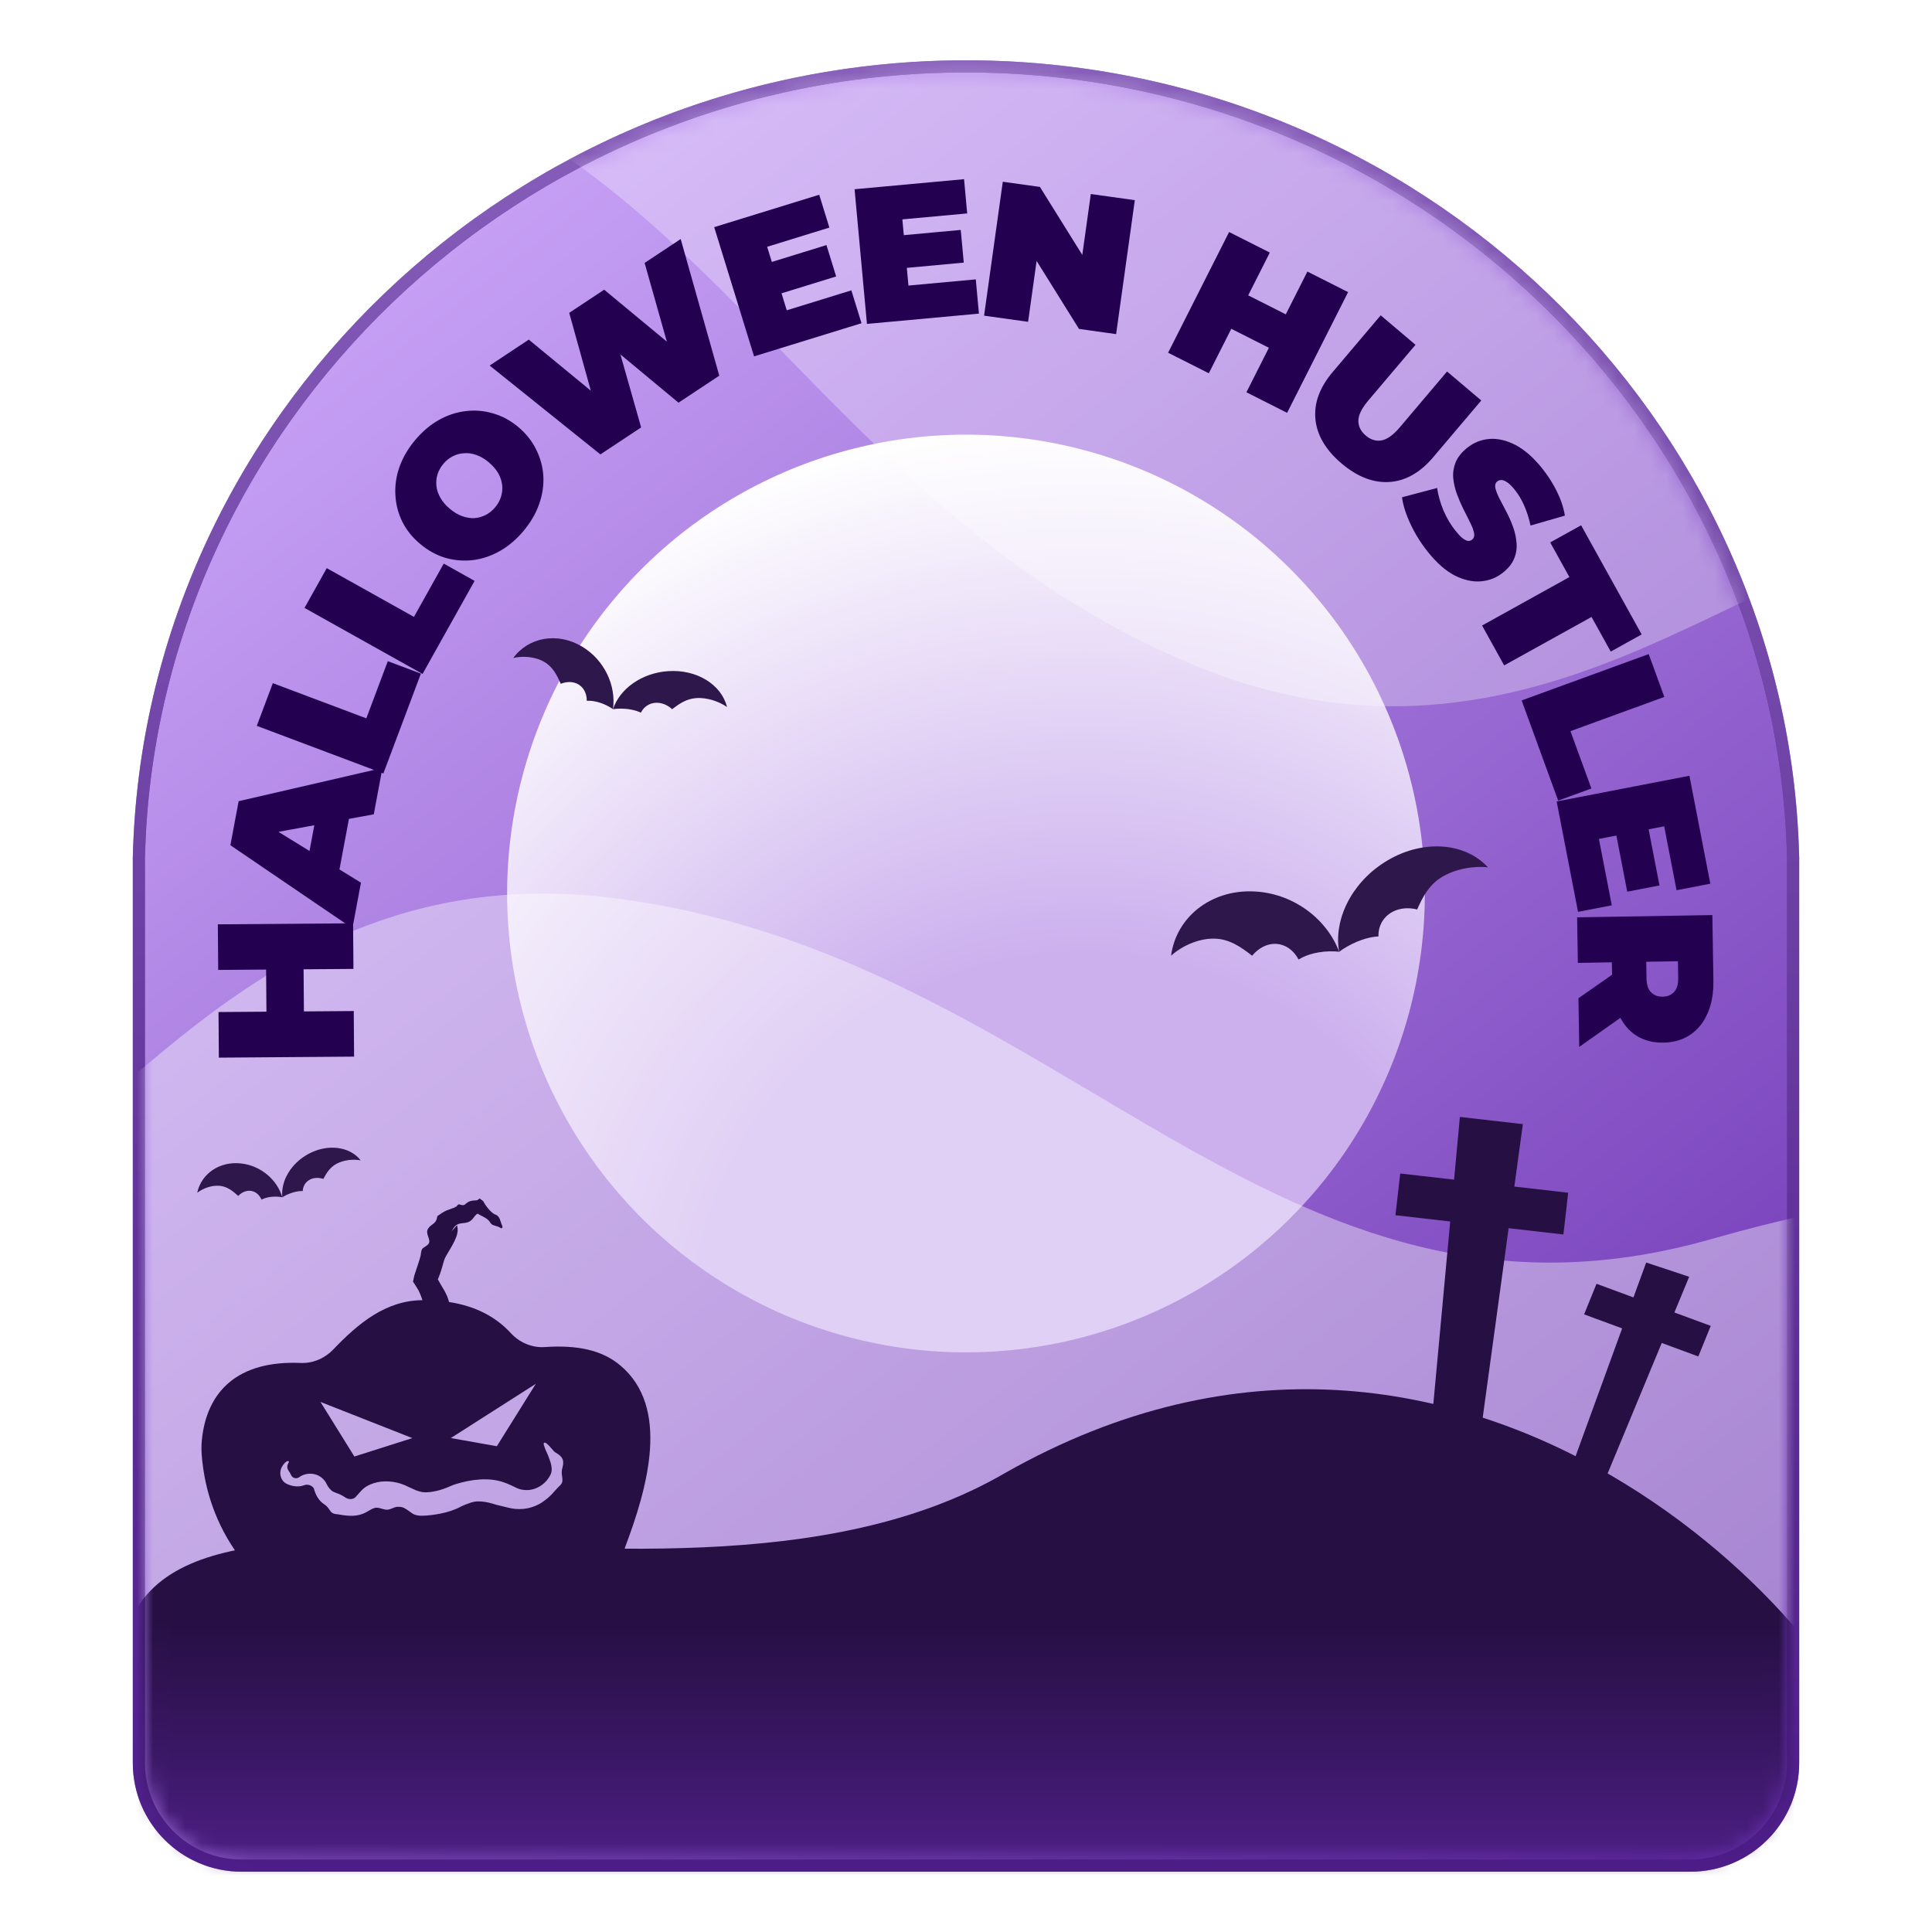 <svg width="120" height="120" viewBox="0 0 120 120" fill="none" xmlns="http://www.w3.org/2000/svg">
<path d="M104.997 115.877C108.519 115.877 111.374 113.022 111.374 109.5V53.372C111.374 53.369 111.375 53.365 111.375 53.363C111.375 53.359 111.376 53.356 111.376 53.353C111.376 53.348 111.377 53.344 111.377 53.341V53.306C111.377 53.296 111.376 53.284 111.376 53.273C111.376 53.263 111.375 53.251 111.375 53.24C111.375 53.235 111.375 53.229 111.375 53.224C111.375 53.221 111.374 53.217 111.374 53.213C111.374 53.211 111.373 53.208 111.373 53.205C111.373 53.202 111.373 53.198 111.372 53.192C111.372 53.191 111.371 53.191 111.371 53.19C110.7 26.228 87.944 4.123 60 4.123C32.056 4.123 9.3 26.228 8.629 53.19C8.629 53.191 8.628 53.191 8.628 53.192C8.627 53.198 8.627 53.202 8.627 53.205C8.627 53.208 8.626 53.211 8.626 53.213C8.626 53.217 8.625 53.221 8.625 53.224C8.625 53.229 8.625 53.235 8.625 53.24C8.625 53.251 8.624 53.263 8.624 53.273C8.624 53.284 8.623 53.296 8.623 53.306V53.341C8.623 53.344 8.624 53.348 8.624 53.353C8.624 53.356 8.625 53.359 8.625 53.363C8.625 53.365 8.626 53.369 8.626 53.372V109.5C8.626 113.022 11.481 115.877 15.003 115.877H104.997Z" fill="url(#paint0_linear_2729_13640)"/>
<path d="M104.997 115.877C108.519 115.877 111.374 113.022 111.374 109.5V53.372C111.374 53.369 111.375 53.365 111.375 53.363C111.375 53.359 111.376 53.356 111.376 53.353C111.376 53.348 111.377 53.344 111.377 53.341V53.306C111.377 53.296 111.376 53.284 111.376 53.273C111.376 53.263 111.375 53.251 111.375 53.24C111.375 53.235 111.375 53.229 111.375 53.224C111.375 53.221 111.374 53.217 111.374 53.213C111.374 53.211 111.373 53.208 111.373 53.205C111.373 53.202 111.373 53.198 111.372 53.192C111.372 53.191 111.371 53.191 111.371 53.19C110.7 26.228 87.944 4.123 60 4.123C32.056 4.123 9.3 26.228 8.629 53.19C8.629 53.191 8.628 53.191 8.628 53.192C8.627 53.198 8.627 53.202 8.627 53.205C8.627 53.208 8.626 53.211 8.626 53.213C8.626 53.217 8.625 53.221 8.625 53.224C8.625 53.229 8.625 53.235 8.625 53.24C8.625 53.251 8.624 53.263 8.624 53.273C8.624 53.284 8.623 53.296 8.623 53.306V53.341C8.623 53.344 8.624 53.348 8.624 53.353C8.624 53.356 8.625 53.359 8.625 53.363C8.625 53.365 8.626 53.369 8.626 53.372V109.5C8.626 113.022 11.481 115.877 15.003 115.877H104.997Z" stroke="#471A7E" stroke-width="0.754"/>
<path d="M104.997 115.877C108.519 115.877 111.374 113.022 111.374 109.5V53.372C111.374 53.369 111.375 53.365 111.375 53.363C111.375 53.359 111.376 53.356 111.376 53.353C111.376 53.348 111.377 53.344 111.377 53.341V53.306C111.377 53.296 111.376 53.284 111.376 53.273C111.376 53.263 111.375 53.251 111.375 53.24C111.375 53.235 111.375 53.229 111.375 53.224C111.375 53.221 111.374 53.217 111.374 53.213C111.374 53.211 111.373 53.208 111.373 53.205C111.373 53.202 111.373 53.198 111.372 53.192C111.372 53.191 111.371 53.191 111.371 53.19C110.7 26.228 87.944 4.123 60 4.123C32.056 4.123 9.3 26.228 8.629 53.19C8.629 53.191 8.628 53.191 8.628 53.192C8.627 53.198 8.627 53.202 8.627 53.205C8.627 53.208 8.626 53.211 8.626 53.213C8.626 53.217 8.625 53.221 8.625 53.224C8.625 53.229 8.625 53.235 8.625 53.24C8.625 53.251 8.624 53.263 8.624 53.273C8.624 53.284 8.623 53.296 8.623 53.306V53.341C8.623 53.344 8.624 53.348 8.624 53.353C8.624 53.356 8.625 53.359 8.625 53.363C8.625 53.365 8.626 53.369 8.626 53.372V109.5C8.626 113.022 11.481 115.877 15.003 115.877H104.997Z" stroke="url(#paint1_linear_2729_13640)" stroke-opacity="0.5" stroke-width="0.754"/>
<g filter="url(#filter0_d_2729_13640)">
<circle cx="59.999" cy="55.498" r="28.5" transform="rotate(165 59.999 55.498)" fill="url(#paint2_radial_2729_13640)"/>
</g>
<mask id="mask0_2729_13640" style="mask-type:alpha" maskUnits="userSpaceOnUse" x="9" y="4" width="102" height="112">
<path d="M104.997 115.5C108.31 115.5 110.997 112.814 110.997 109.5V53.283C110.997 53.129 111.004 53.436 110.997 53.283C110.376 26.493 87.774 4.5 60 4.5C32.226 4.5 9.624 26.493 9.003 53.283C8.996 53.436 9.003 53.129 9.003 53.283L9.003 109.5C9.003 112.814 11.69 115.5 15.003 115.5H104.997Z" fill="url(#paint3_linear_2729_13640)"/>
</mask>
<g mask="url(#mask0_2729_13640)">
<path d="M106.321 76.953C79.133 84.738 66.049 59.226 37.98 55.767C12.843 52.67 4.207 77.708 -5.095 72.939C-14.396 68.17 -19.579 92.218 -20.299 98.125C-21.772 110.22 17.086 112.501 37.98 112.501C65.852 112.501 157.231 121.308 161.709 102.075C162.857 97.142 186.009 55.567 165.66 50.252C155.446 47.584 140.908 71.587 119.705 74.19C114.771 74.796 110.374 75.793 106.321 76.953Z" fill="white" fill-opacity="0.4"/>
<path d="M13.963 3.29C42.24 2.808 48.275 30.837 74.493 41.442C97.971 50.94 112.793 28.99 120.544 36.004C128.294 43.018 139.525 21.131 141.748 15.611C146.302 4.31 109.358 -7.951 89.176 -13.358C62.254 -20.572 -23.732 -52.73 -33.035 -35.311C-35.421 -30.843 -68.544 3.323 -50.264 13.724C-41.09 18.944 -20.834 -0.478 0.32 2.495C5.243 3.187 9.748 3.362 13.963 3.29Z" fill="white" fill-opacity="0.3"/>
<path d="M14.415 124.5C11.101 124.5 8.415 121.814 8.415 118.5V109.646C8.415 109.603 8.406 109.688 8.415 109.646C0.911 84 40.5 104.25 62.411 91.5C91.5 75 115.662 102.287 116.407 109.646C116.416 109.688 116.407 109.603 116.407 109.646L116.407 118.5C116.407 121.814 113.721 124.5 110.407 124.5H14.415Z" fill="url(#paint4_linear_2729_13640)"/>
<path d="M30.018 74.611C30.146 74.882 30.518 75.358 30.775 75.442C31.06 75.535 31.088 75.911 31.169 76.077C31.194 76.128 31.207 76.176 31.212 76.217C31.213 76.234 31.2 76.254 31.184 76.269C31.163 76.287 31.135 76.299 31.12 76.288C31.045 76.236 30.918 76.172 30.735 76.128C30.393 76.045 30.524 75.882 30.178 75.665C29.993 75.549 29.82 75.48 29.663 75.381C29.368 75.549 29.399 75.931 28.764 75.969C28.28 75.998 28.202 76.229 28.044 76.486L28.389 76.1C28.424 76.248 28.448 76.418 28.398 76.629C28.25 77.255 27.686 77.921 27.579 78.293C27.486 78.614 27.384 79.037 27.195 79.464C27.415 79.883 27.744 80.315 27.869 80.79C27.875 80.816 27.883 80.843 27.89 80.87C29.447 81.11 30.745 81.731 31.734 82.808C32.259 83.379 33.029 83.722 33.821 83.669C35.85 83.532 37.382 83.846 38.526 84.807C41.622 87.406 40.251 92.325 38.824 96.107C38.653 96.934 37.896 97.529 37.018 97.529L16.944 98.254C16.199 98.254 15.527 97.823 15.243 97.162C13.854 95.477 12.952 93.444 12.634 91.283L12.624 91.216C12.538 90.626 12.478 90.028 12.538 89.436C12.843 86.412 14.769 84.489 18.683 84.656C19.439 84.689 20.176 84.364 20.688 83.83C22.263 82.186 23.96 80.775 26.241 80.756C26.151 80.504 26.051 80.208 25.898 79.986C25.856 79.925 25.81 79.852 25.763 79.772L25.652 79.607L25.731 79.238C25.869 78.78 26.126 78.138 26.151 77.822C26.18 77.446 26.388 77.513 26.604 77.272C26.82 77.031 26.388 76.641 26.583 76.324C26.769 76.021 27.041 76.043 27.133 75.685L27.165 75.534L27.424 75.358C27.438 75.35 27.453 75.341 27.467 75.331C27.817 75.084 28.291 75.058 28.406 74.872C28.52 74.688 28.704 74.978 28.907 74.789C29.11 74.601 29.277 74.567 29.541 74.559C29.567 74.558 29.599 74.555 29.632 74.55L29.797 74.438L30.018 74.611ZM33.995 89.693C33.836 89.554 33.727 89.572 33.787 89.775C33.825 89.908 33.877 90.041 33.939 90.168C34.051 90.409 34.134 90.644 34.199 90.841C34.336 91.35 34.277 91.558 33.936 91.981C33.78 92.156 33.506 92.381 33.156 92.485C32.765 92.61 32.311 92.552 32.014 92.382C31.935 92.344 31.856 92.308 31.781 92.272C31.644 92.208 31.503 92.148 31.358 92.094C30.38 91.726 29.25 91.9 28.4 92.153C28.227 92.202 28.059 92.265 27.899 92.338C27.374 92.571 26.84 92.691 26.414 92.691C26.205 92.693 25.904 92.612 25.608 92.462C25.45 92.389 25.284 92.312 25.114 92.236C24.534 91.99 23.813 91.936 23.231 92.117C22.953 92.202 22.745 92.323 22.587 92.448C22.407 92.61 22.287 92.767 22.154 92.906C22.045 93.069 21.797 93.206 21.471 93.026C21.059 92.74 20.882 92.766 20.624 92.608C20.503 92.506 20.389 92.383 20.295 92.19C20.275 92.148 20.253 92.106 20.232 92.067C19.845 91.465 19.139 91.437 18.706 91.673C18.686 91.685 18.667 91.697 18.648 91.709C18.581 91.763 18.503 91.807 18.404 91.814C18.2 91.821 18.115 91.691 18.076 91.611C18.036 91.521 18.004 91.467 17.902 91.315C17.794 91.141 17.86 90.931 17.938 90.832C17.953 90.811 17.945 90.782 17.925 90.763C17.91 90.747 17.886 90.739 17.862 90.748C17.805 90.77 17.733 90.811 17.666 90.888C17.561 91.006 17.411 91.218 17.41 91.493C17.402 91.762 17.563 92.067 17.834 92.177C18.049 92.277 18.471 92.4 18.858 92.261C18.879 92.254 18.902 92.247 18.923 92.24C19.239 92.142 19.511 92.389 19.513 92.513C19.515 92.523 19.516 92.534 19.517 92.544C19.597 92.778 19.677 92.958 19.822 93.143C19.896 93.239 19.992 93.333 20.113 93.418C20.548 93.691 20.435 93.994 20.863 94.042C21.206 94.067 21.973 94.324 22.712 93.944C22.783 93.908 22.855 93.868 22.924 93.825C23.043 93.752 23.146 93.703 23.24 93.669C23.516 93.591 23.681 93.733 23.969 93.766C24.193 93.8 24.391 93.643 24.633 93.596C24.815 93.582 24.988 93.59 25.143 93.686C25.152 93.692 25.161 93.699 25.169 93.704C25.628 93.959 25.629 94.182 26.351 94.142C26.842 94.112 27.827 94.002 28.577 93.602C28.817 93.477 29.057 93.394 29.239 93.333C29.8 93.13 30.537 93.373 30.871 93.476C30.883 93.479 30.896 93.483 30.908 93.485C31.087 93.529 31.3 93.582 31.569 93.645C32.076 93.777 32.841 93.815 33.607 93.353C33.61 93.351 33.614 93.349 33.617 93.347C34.237 92.941 34.421 92.623 34.578 92.472C34.723 92.31 34.805 92.267 34.883 92.141C35.033 91.866 34.793 91.587 34.942 91.134C35.069 90.651 34.896 90.449 34.526 90.232C34.421 90.174 34.346 90.073 34.249 89.961C34.178 89.879 34.098 89.784 33.995 89.693ZM22.011 90.467L25.612 89.323L19.904 87.076L22.011 90.467ZM28.002 89.32L30.86 89.828L33.281 85.95L28.002 89.32Z" fill="#260F42"/>
<path d="M85.983 53.565C88.265 52.107 90.972 52.288 92.418 53.872C91.558 53.774 90.377 53.952 89.503 54.509C88.719 55.011 88.354 55.742 88.022 56.489C87.314 56.311 86.585 56.45 86.101 56.922C85.759 57.257 85.605 57.699 85.619 58.162C84.979 58.194 84.186 58.457 83.418 58.948C83.334 59.001 83.257 59.062 83.178 59.118C82.825 57.166 83.903 54.893 85.983 53.565Z" fill="#2E174A"/>
<path d="M77.834 55.366C75.165 55.269 73.05 56.999 72.738 59.36C73.387 58.772 74.451 58.264 75.472 58.301C76.389 58.334 77.09 58.831 77.772 59.362C78.253 58.784 78.926 58.498 79.581 58.677C80.044 58.803 80.414 59.142 80.657 59.597C81.198 59.261 81.99 59.059 82.889 59.091C82.987 59.095 83.083 59.109 83.178 59.118C82.394 57.029 80.264 55.453 77.834 55.366Z" fill="#2E174A"/>
<path d="M41.483 41.687C43.284 41.559 44.812 42.526 45.156 43.914C44.683 43.583 43.934 43.311 43.245 43.36C42.626 43.404 42.179 43.717 41.748 44.049C41.389 43.719 40.918 43.569 40.484 43.692C40.178 43.779 39.946 43.989 39.807 44.265C39.422 44.08 38.874 43.982 38.268 44.025C38.202 44.029 38.138 44.041 38.074 44.048C38.488 42.792 39.842 41.803 41.483 41.687Z" fill="#2E174A"/>
<path d="M36.136 40.15C34.603 39.245 32.813 39.586 31.879 40.87C32.447 40.731 33.232 40.772 33.818 41.119C34.345 41.43 34.598 41.944 34.828 42.472C35.294 42.286 35.779 42.333 36.106 42.646C36.337 42.867 36.447 43.183 36.444 43.527C36.868 43.502 37.397 43.636 37.913 43.941C37.969 43.974 38.02 44.013 38.074 44.048C38.279 42.575 37.532 40.974 36.136 40.15Z" fill="#2E174A"/>
<path d="M19.165 71.668C20.375 71.02 21.735 71.216 22.404 72.072C21.974 71.989 21.37 72.034 20.907 72.281C20.492 72.504 20.279 72.86 20.083 73.224C19.732 73.107 19.358 73.149 19.096 73.369C18.91 73.525 18.815 73.743 18.804 73.977C18.48 73.968 18.069 74.071 17.662 74.289C17.618 74.313 17.576 74.34 17.535 74.366C17.431 73.366 18.064 72.259 19.165 71.668Z" fill="#2E174A"/>
<path d="M14.979 72.264C13.635 72.112 12.5 72.904 12.251 74.085C12.602 73.813 13.159 73.597 13.673 73.656C14.135 73.708 14.47 73.986 14.794 74.28C15.059 74.007 15.41 73.888 15.734 74.004C15.963 74.086 16.137 74.271 16.242 74.51C16.528 74.361 16.937 74.29 17.39 74.341C17.439 74.347 17.487 74.358 17.535 74.366C17.219 73.28 16.204 72.402 14.979 72.264Z" fill="#2E174A"/>
<path d="M94.057 73.7L97.403 74.083L97.106 76.675L93.704 76.285L90.52 99.552L87.912 99.253L90.075 75.869L86.674 75.479L86.971 72.888L90.316 73.271L90.676 69.374L94.588 69.822L94.057 73.7Z" fill="#260F42"/>
<path d="M103.999 81.52L106.257 82.353L105.486 84.252L103.214 83.414L97.951 96.103L96.044 95.436L100.755 82.508L98.392 81.638L99.163 79.739L101.457 80.584L102.248 78.417L104.919 79.303L103.999 81.52Z" fill="#260F42"/>
</g>
<path d="M13.553 60.244L13.531 57.412L21.931 57.349L21.953 60.181L13.553 60.244ZM21.972 62.797L21.993 65.629L13.594 65.692L13.572 62.86L21.972 62.797ZM18.855 60.012L18.878 63.012L16.55 63.029L16.527 60.03L18.855 60.012ZM21.89 57.656L14.31 52.499L14.822 49.763L23.755 47.701L23.216 50.579L15.781 51.945L15.984 50.86L22.42 54.825L21.89 57.656ZM20.853 55.239L18.981 54.156L19.692 50.358L21.83 50.026L20.853 55.239ZM23.812 48.04L15.949 45.084L16.946 42.433L22.753 44.617L24.087 41.067L26.143 41.84L23.812 48.04ZM26.245 41.859L18.914 37.759L20.296 35.288L25.711 38.316L27.562 35.006L29.479 36.078L26.245 41.859ZM32.515 32.979C32.078 33.501 31.59 33.916 31.049 34.224C30.513 34.527 29.959 34.715 29.386 34.788C28.807 34.856 28.235 34.81 27.671 34.65C27.111 34.483 26.589 34.197 26.104 33.791C25.614 33.38 25.241 32.916 24.985 32.399C24.728 31.871 24.586 31.318 24.558 30.741C24.524 30.16 24.609 29.579 24.813 28.998C25.023 28.412 25.346 27.858 25.783 27.337C26.225 26.81 26.713 26.395 27.249 26.092C27.785 25.789 28.342 25.604 28.921 25.536C29.494 25.463 30.06 25.509 30.62 25.676C31.178 25.831 31.703 26.114 32.194 26.525C32.678 26.931 33.048 27.398 33.305 27.927C33.567 28.449 33.715 29.001 33.749 29.583C33.777 30.16 33.689 30.738 33.485 31.318C33.28 31.898 32.957 32.452 32.515 32.979ZM30.758 31.507C30.928 31.305 31.048 31.087 31.118 30.854C31.194 30.614 31.218 30.374 31.191 30.132C31.163 29.879 31.082 29.633 30.947 29.395C30.806 29.152 30.61 28.925 30.359 28.714C30.108 28.504 29.853 28.353 29.595 28.262C29.331 28.166 29.075 28.129 28.827 28.151C28.578 28.161 28.343 28.225 28.12 28.341C27.902 28.451 27.709 28.607 27.539 28.809C27.37 29.012 27.247 29.233 27.172 29.472C27.102 29.705 27.08 29.949 27.108 30.202C27.135 30.444 27.219 30.686 27.36 30.929C27.494 31.167 27.687 31.392 27.939 31.602C28.19 31.813 28.448 31.966 28.712 32.062C28.97 32.153 29.223 32.193 29.472 32.183C29.72 32.161 29.953 32.095 30.17 31.985C30.393 31.869 30.589 31.709 30.758 31.507ZM37.292 28.224L30.413 22.705L32.844 21.095L38.571 25.809L37.35 26.617L35.355 19.432L37.526 17.994L43.233 22.721L42.062 23.496L40.038 16.331L42.279 14.847L44.676 23.335L42.144 25.011L37.477 21.136L38.157 20.685L39.823 26.548L37.292 28.224ZM47.756 16.326L51.334 15.222L51.935 17.171L48.358 18.275L47.756 16.326ZM48.867 19.273L52.88 18.035L53.51 20.076L46.836 22.135L44.36 14.108L50.884 12.095L51.514 14.136L47.65 15.329L48.867 19.273ZM55.946 14.624L59.674 14.281L59.861 16.312L56.133 16.655L55.946 14.624ZM56.425 17.737L60.608 17.352L60.803 19.48L53.848 20.119L53.079 11.754L59.879 11.129L60.074 13.256L56.047 13.626L56.425 17.737ZM61.123 19.607L62.285 11.288L64.591 11.61L68.115 17.263L67.045 17.114L67.752 12.051L70.486 12.433L69.324 20.752L67.018 20.43L63.494 14.776L64.564 14.926L63.857 19.989L61.123 19.607ZM81.205 16.867L83.733 18.145L79.945 25.642L77.417 24.365L81.205 16.867ZM75.082 23.185L72.554 21.908L76.342 14.411L78.87 15.688L75.082 23.185ZM78.984 21.688L76.307 20.335L77.356 18.258L80.034 19.61L78.984 21.688ZM83.329 28.787C82.346 27.955 81.804 27.04 81.704 26.044C81.605 25.047 81.961 24.07 82.772 23.111L85.758 19.585L87.919 21.416L84.988 24.877C84.574 25.366 84.368 25.789 84.37 26.146C84.376 26.497 84.529 26.8 84.828 27.053C85.133 27.312 85.457 27.413 85.798 27.356C86.151 27.298 86.534 27.025 86.948 26.537L89.879 23.075L92.004 24.874L89.018 28.4C88.207 29.358 87.301 29.87 86.302 29.936C85.303 30.002 84.311 29.619 83.329 28.787ZM88.692 34.285C88.252 33.735 87.89 33.154 87.605 32.542C87.32 31.93 87.145 31.378 87.08 30.887L89.261 30.31C89.33 30.767 89.461 31.231 89.653 31.702C89.857 32.174 90.104 32.592 90.394 32.954C90.564 33.166 90.709 33.322 90.829 33.42C90.96 33.52 91.073 33.578 91.168 33.595C91.269 33.606 91.357 33.582 91.432 33.522C91.551 33.427 91.592 33.286 91.556 33.1C91.519 32.914 91.436 32.694 91.304 32.44C91.184 32.188 91.047 31.914 90.892 31.618C90.743 31.317 90.608 31 90.485 30.668C90.368 30.341 90.293 30.012 90.262 29.678C90.236 29.351 90.286 29.029 90.412 28.713C90.544 28.392 90.786 28.091 91.135 27.811C91.541 27.486 92 27.304 92.511 27.264C93.033 27.225 93.574 27.351 94.134 27.641C94.699 27.937 95.251 28.422 95.791 29.097C96.146 29.54 96.449 30.015 96.7 30.521C96.951 31.027 97.117 31.529 97.198 32.028L95.064 32.644C94.966 32.19 94.836 31.777 94.672 31.406C94.513 31.041 94.319 30.715 94.089 30.427C93.919 30.215 93.766 30.061 93.628 29.966C93.491 29.871 93.368 29.821 93.261 29.815C93.158 29.815 93.07 29.845 92.995 29.904C92.882 29.994 92.844 30.133 92.88 30.319C92.923 30.5 93.007 30.714 93.133 30.962C93.265 31.215 93.408 31.49 93.563 31.786C93.723 32.088 93.861 32.403 93.979 32.729C94.096 33.055 94.168 33.382 94.194 33.709C94.226 34.042 94.178 34.367 94.052 34.683C93.926 34.999 93.691 35.295 93.347 35.57C92.948 35.89 92.487 36.069 91.964 36.108C91.453 36.148 90.915 36.026 90.349 35.741C89.789 35.451 89.237 34.965 88.692 34.285ZM92.054 38.852L97.479 35.843L96.286 33.692L98.207 32.627L101.967 39.406L100.046 40.471L98.853 38.32L93.427 41.329L92.054 38.852ZM94.512 43.504L102.404 40.627L103.374 43.287L97.545 45.413L98.844 48.975L96.781 49.727L94.512 43.504ZM102.362 51.321L103.074 54.997L101.071 55.385L100.36 51.709L102.362 51.321ZM99.312 52.108L100.111 56.231L98.014 56.637L96.686 49.78L104.933 48.183L106.231 54.887L104.134 55.293L103.365 51.323L99.312 52.108ZM97.958 56.975L106.357 56.838L106.423 60.881C106.436 61.665 106.319 62.343 106.072 62.915C105.825 63.495 105.465 63.945 104.99 64.265C104.523 64.585 103.966 64.75 103.318 64.761C102.67 64.771 102.107 64.624 101.63 64.32C101.161 64.016 100.798 63.578 100.541 63.006C100.283 62.442 100.148 61.768 100.136 60.984L100.095 58.512L101.28 59.753L98.004 59.807L97.958 56.975ZM98.04 62.002L101.066 59.889L101.115 62.888L98.089 65.026L98.04 62.002ZM100.968 59.758L102.231 58.477L102.268 60.769C102.275 61.161 102.368 61.448 102.547 61.629C102.726 61.818 102.967 61.91 103.271 61.905C103.575 61.9 103.813 61.8 103.986 61.605C104.159 61.418 104.243 61.129 104.236 60.737L104.199 58.445L105.503 59.684L100.968 59.758Z" fill="#240050"/>
<defs>
<filter id="filter0_d_2729_13640" x="25.492" y="20.991" width="69.014" height="69.014" filterUnits="userSpaceOnUse" color-interpolation-filters="sRGB">
<feFlood flood-opacity="0" result="BackgroundImageFix"/>
<feColorMatrix in="SourceAlpha" type="matrix" values="0 0 0 0 0 0 0 0 0 0 0 0 0 0 0 0 0 0 127 0" result="hardAlpha"/>
<feOffset/>
<feGaussianBlur stdDeviation="3"/>
<feComposite in2="hardAlpha" operator="out"/>
<feColorMatrix type="matrix" values="0 0 0 0 0.627 0 0 0 0 0.471 0 0 0 0 0.82 0 0 0 0.5 0"/>
<feBlend mode="normal" in2="BackgroundImageFix" result="effect1_dropShadow_2729_13640"/>
<feBlend mode="normal" in="SourceGraphic" in2="effect1_dropShadow_2729_13640" result="shape"/>
</filter>
<linearGradient id="paint0_linear_2729_13640" x1="111" y1="115.5" x2="19.056" y2="-3.284" gradientUnits="userSpaceOnUse">
<stop stop-color="#662CAE"/>
<stop offset="1" stop-color="#D4B1FF"/>
</linearGradient>
<linearGradient id="paint1_linear_2729_13640" x1="60" y1="4.5" x2="62.25" y2="117" gradientUnits="userSpaceOnUse">
<stop stop-color="#C9A3F7"/>
<stop offset="1" stop-color="#531D94"/>
</linearGradient>
<radialGradient id="paint2_radial_2729_13640" cx="0" cy="0" r="1" gradientUnits="userSpaceOnUse" gradientTransform="translate(59.999 26.998) rotate(90) scale(57)">
<stop offset="0.418" stop-color="#CCB0EE"/>
<stop offset="1" stop-color="white"/>
</radialGradient>
<linearGradient id="paint3_linear_2729_13640" x1="111" y1="115.5" x2="19.056" y2="-3.284" gradientUnits="userSpaceOnUse">
<stop stop-color="#471A7E"/>
<stop offset="0.779" stop-color="#B38DE1"/>
</linearGradient>
<linearGradient id="paint4_linear_2729_13640" x1="61.947" y1="86.287" x2="61.947" y2="124.5" gradientUnits="userSpaceOnUse">
<stop offset="0.375" stop-color="#260F42"/>
<stop offset="1" stop-color="#6127A8"/>
</linearGradient>
</defs>
</svg>
